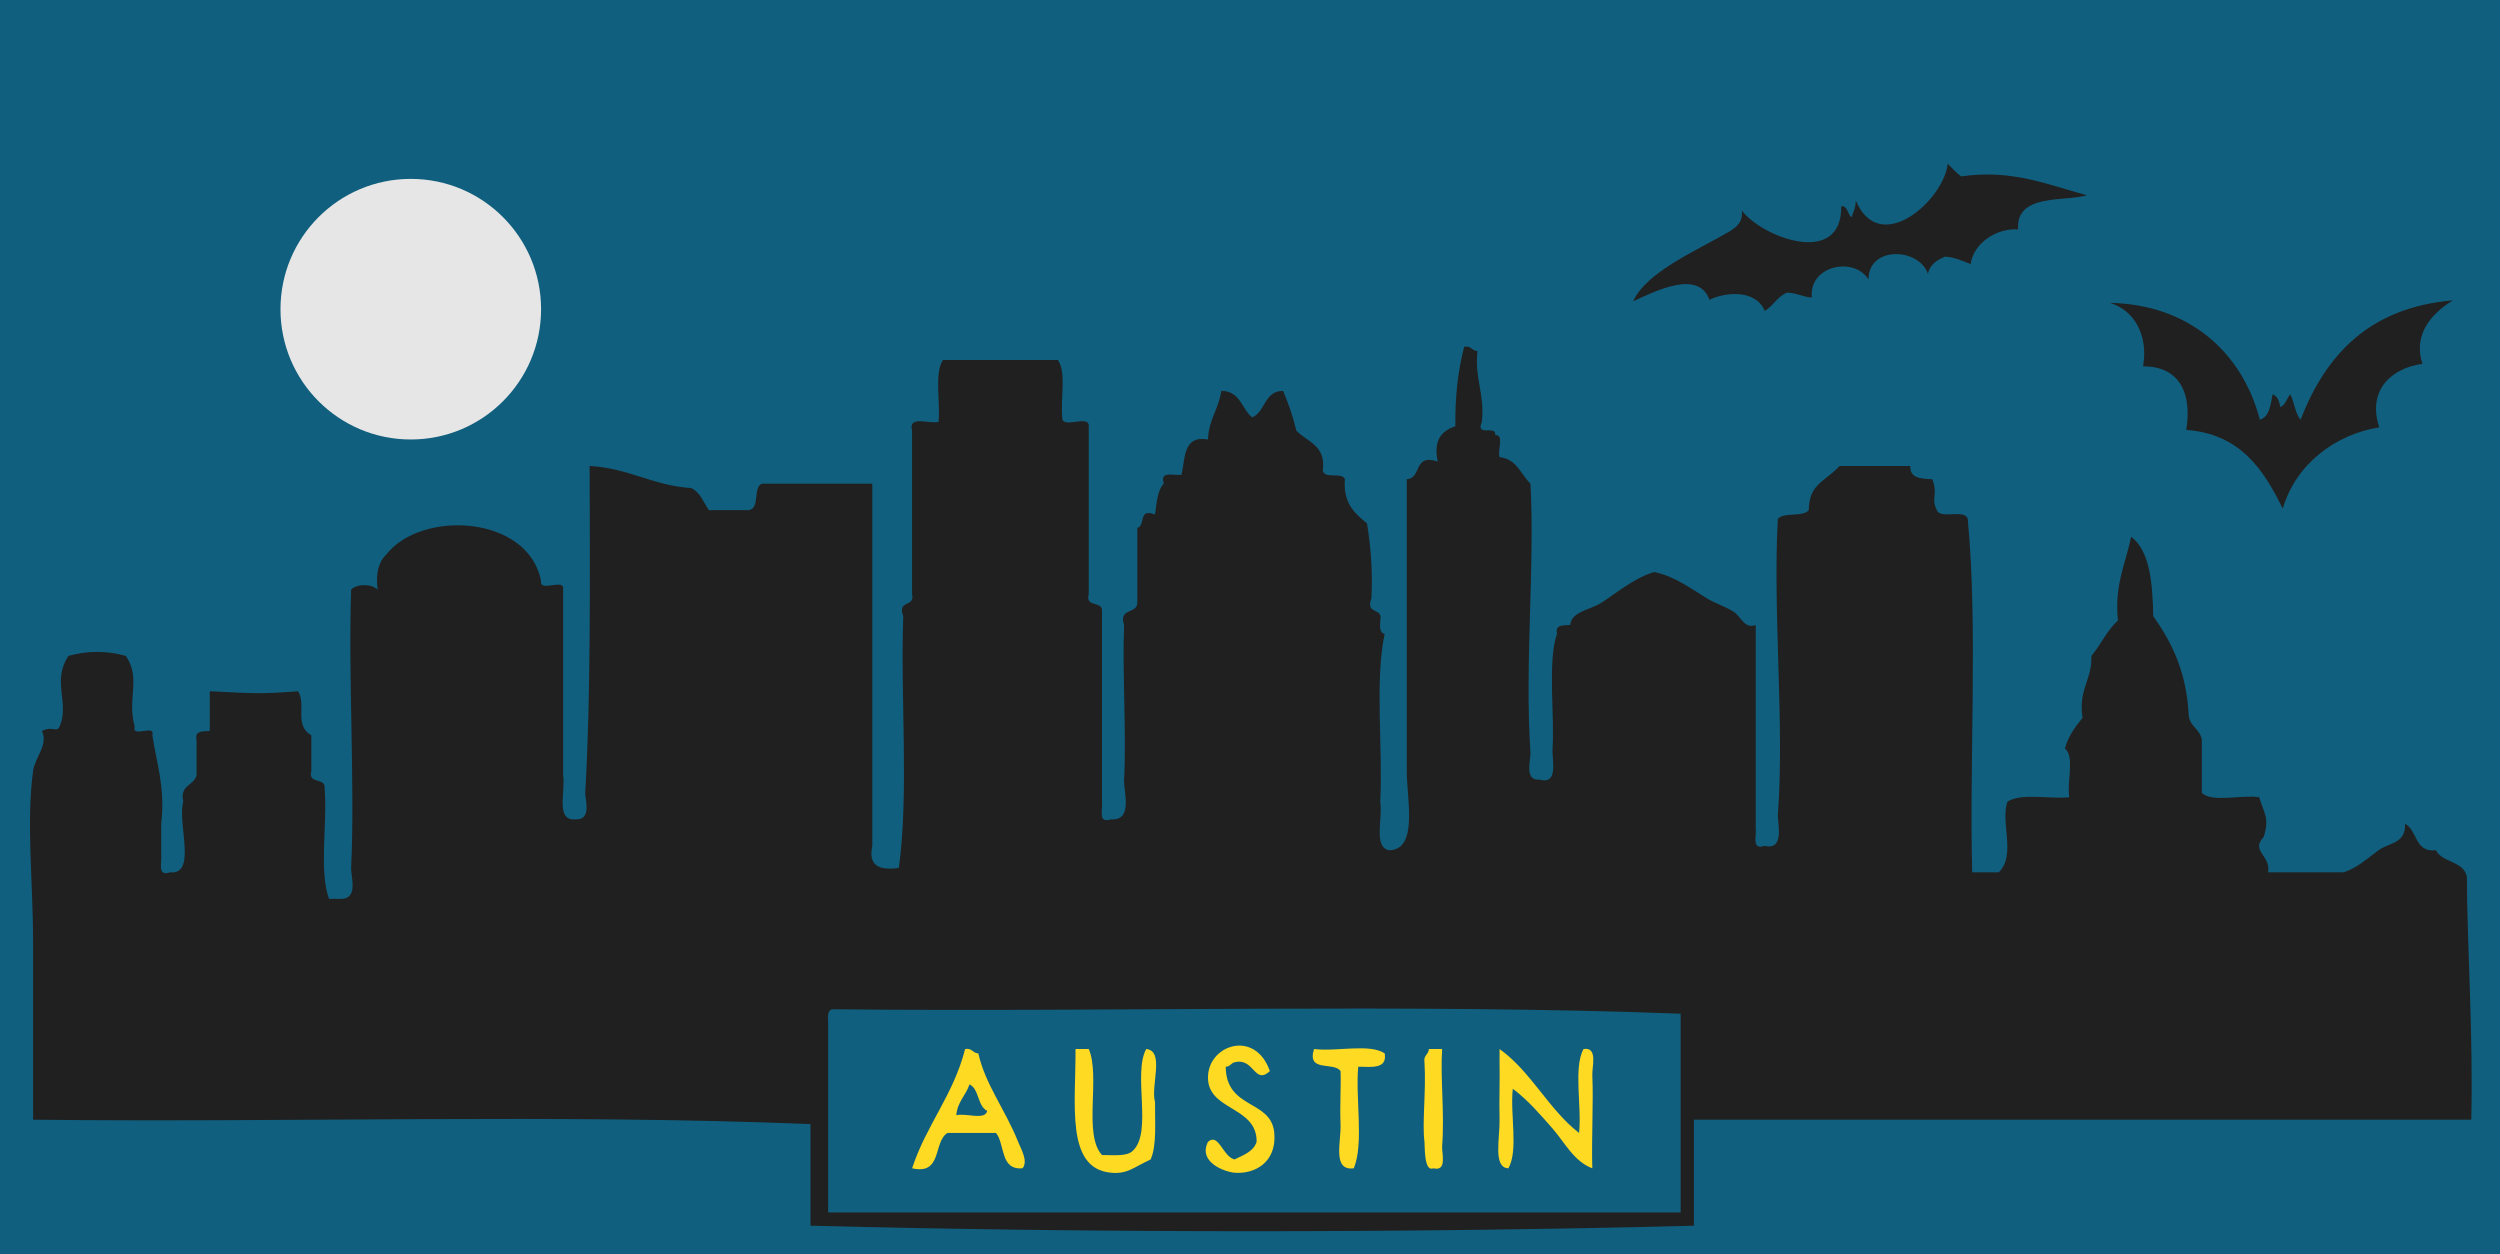 <?xml version="1.0" encoding="utf-8"?>
<!-- Generator: Adobe Illustrator 14.0.0, SVG Export Plug-In . SVG Version: 6.00 Build 43363)  -->
<!DOCTYPE svg PUBLIC "-//W3C//DTD SVG 1.0//EN" "http://www.w3.org/TR/2001/REC-SVG-20010904/DTD/svg10.dtd">
<svg version="1.0" id="Layer_1" xmlns="http://www.w3.org/2000/svg" xmlns:xlink="http://www.w3.org/1999/xlink" x="0px" y="0px"
	 width="566px" height="284px" viewBox="0 0 566 284" enable-background="new 0 0 566 284" xml:space="preserve">
<g id="_x3C_austin_x3E_">
	<rect fill-rule="evenodd" clip-rule="evenodd" fill="#115F7E" width="566" height="284"/>
	<path fill-rule="evenodd" clip-rule="evenodd" fill="#202020" d="M331.5,78.5c1.615-0.282,1.722,0.945,3,1
		c-0.693,6.359,1.693,9.641,1,16c-1.555,3.555,3.396,0.604,3,3c2.168-0.168,0.453,3.547,1,5c3.925,0.408,4.787,3.88,7,6
		c1.026,19.13-1.353,40.593,0,61c0.097,1.461-1.495,6.306,2,6c4.474,1.227,2.82-4.377,3-7c0.491-7.163-1.166-19.846,1-26
		c-0.467-2.134,1.429-1.905,3-2c0.225-3.005,4.405-3.387,7-5c2.753-1.711,7.388-5.652,12-7c4.726,0.972,8.364,3.806,12,6
		c1.877,1.133,4.1,1.804,6,3c1.663,1.047,2.416,3.965,5,3c0,13,0,26,0,39c0,2.333,0,4.667,0,7c0.228,1.772-1.008,5.008,2,4
		c4.696,1.177,2.881-5.482,3-7c1.561-19.902-1.167-46.025,0-67c1.334-1.666,5.666-0.334,7-2c0.114-5.962,3.402-6.223,7-10
		c5.333,0,10.667,0,16,0c-0.145,2.812,2.449,2.884,5,3c1.365,3.866-0.435,3.944,1,7c0.845,2.155,6.375-0.375,7,2
		c2.32,24.68,0.343,53.657,1,80c2,0,4,0,6,0c4.051-3.83,0.292-11.508,2-16c2.989-2.011,9.435-0.565,14-1
		c-0.633-3.367,1.288-9.289-1-11c0.754-2.913,2.375-4.959,4-7c-1.044-6.377,2.175-8.492,2-14c2.131-2.535,3.519-5.814,6-8
		c-0.823-8.157,1.755-12.912,3-19c4.305,3.362,4.831,10.502,5,18c4.153,5.847,7.478,12.522,8,22c0.016,2.984,2.6,3.4,3,6
		c0,4,0,8,0,12c2.366,2.3,8.976,0.358,13,1c1.124,3.858,2.365,4.621,1,9c-3.065,3.184,1.691,4.185,1,8c5.667,0,11.333,0,17,0
		c2.949-0.821,5.58-3.221,8-5c2.372-1.744,6.191-1.448,6-6c2.868,1.465,2.111,6.556,7,6c1.456,2.877,6.291,2.376,7,6
		c0.061,15.646,1.459,35.807,1,55c-58.666,0-117.333,0-176,0c0,8,0,16,0,24c-64.337,1.666-135.662,1.666-200,0
		c0-7.667,0-15.333,0-23c-56.667-2.333-117.666-0.333-176-1c0-12.539,0-26.552,0-40c0-13.559-1.584-27.391,0-39
		c0.413-3.026,3.486-5.915,2-9c2.503-1.275,3.13,0.509,4-1c2.313-5.39-1.837-10.247,2-16c4.242-1.209,8.758-1.209,13,0
		c3.512,5.154,0.208,9.463,2,16c-0.715,2.715,4.715-0.715,4,2c0.958,6.376,2.958,11.708,2,20c0,2.333,0,4.667,0,7
		c0.228,1.772-1.008,5.008,2,4c6.188,0.617,1.59-11.209,3-16c-0.869-3.869,2.442-3.558,3-6c0-2.667,0-5.333,0-8
		c-0.467-2.134,1.429-1.905,3-2c0-3,0-6,0-9c9.296,0.435,11.078,0.701,20,0c1.935,3.199-1.008,7.571,3,10c0,2.667,0,5.333,0,8
		c-0.88,3.213,3.296,1.37,3,4c0.659,8.007-1.324,18.657,1,25c1,0,2,0,3,0c3.646-0.246,1.912-5.165,2-7
		c0.898-18.788-0.674-43.008,0-63c1.279-1.368,4.721-1.368,6,0c-0.484-3.817,0.284-6.383,2-8c7.979-10.11,32.068-8.886,35,6
		c-0.451,2.784,5.451-0.784,5,2c0,14,0,28,0,42c0.612,3.722-1.891,10.557,3,10c3.548,0.1,1.929-4.807,2-6
		c1.291-21.604,1.057-49.728,1-74c8.854,0.479,14.235,4.432,23,5c2.052,0.948,2.771,3.229,4,5c3,0,6,0,9,0
		c2.645-0.355,0.904-5.096,3-6c8.333,0,16.667,0,25,0c0,27.333,0,54.667,0,82c-1.003,4.67,1.744,5.59,6,5
		c2.332-17.002,0.335-38.332,1-57c-1.448-3.781,2.748-1.919,2-5c0-12.333,0-24.667,0-37c-0.947-3.614,3.938-1.395,6-2
		c0.435-4.565-1.011-11.011,1-14c8.667,0,17.333,0,26,0c1.968,2.698,0.595,8.738,1,13c-0.164,2.831,6.164-0.831,6,2
		c0,12.667,0,25.333,0,38c-0.88,3.213,3.296,1.37,3,4c0,12.333,0,24.667,0,37c0,2,0,4,0,6c0.228,1.772-1.008,5.008,2,4
		c5.152,0.402,2.853-6.34,3-9c0.553-10.025-0.413-24.367,0-35c-1.281-3.948,2.914-2.42,3-5c0-5.667,0-11.333,0-17
		c1.93-0.404,0.087-4.58,4-3c0.389-2.611,0.514-5.486,2-7c-1.008-3.008,2.228-1.772,4-2c0.875-3.792,0.337-8.997,6-8
		c0.134-4.533,2.447-6.887,3-11c4.329,0.005,4.602,4.065,7,6c3.05-1.283,2.676-5.991,7-6c1.189,2.811,2.25,5.75,3,9
		c2.435,2.565,6.741,3.259,6,9c0.257,2.077,4.394,0.273,5,2c-0.457,5.457,2.257,7.743,5,10c0.842,5.158,1.305,10.695,1,17
		c-1.448,3.781,2.748,1.919,2,5c-0.086,1.419-0.165,2.832,1,3c-2.28,10.72-0.373,25.627-1,38c0.622,3.712-1.625,10.292,2,11
		c6.679-0.083,4-11.664,4-18c0-20.13,0-45.654,0-66c3.465-0.202,1.432-5.902,7-4c-1.038-5.038,1.021-6.979,4-8
		C329.411,89.744,330.1,83.766,331.5,78.5z M187.5,231.5c0,14.333,0,28.667,0,43c64.334,0,128.667,0,193,0c0-15,0-30,0-45
		c-62.003-2.331-128.331-0.335-192-1C187.335,228.668,187.414,230.081,187.5,231.5z"/>
	<path fill-rule="evenodd" clip-rule="evenodd" fill="#FFDA23" d="M218.5,237.5c1.615-0.282,1.722,0.945,3,1
		c1.545,6.999,6.104,12.735,9,20c0.674,1.692,2.321,4.392,1,6c-5.121,0.454-3.926-5.407-6-8c-3.667,0-7.333,0-11,0
		c-3.277,2.056-1.085,9.582-8,8C209.705,254.705,215.873,247.873,218.5,237.5z M216.5,252.5c2.072-0.595,6.569,1.236,7-1
		c-2.242-1.091-1.758-4.909-4-6C218.669,248.003,216.76,249.427,216.5,252.5z"/>
	<path fill-rule="evenodd" clip-rule="evenodd" fill="#FFDA23" d="M243.5,237.5c1,0,2,0,3,0c2.699,6.301-1.337,19.337,3,24
		c2.656-0.01,5.711,0.378,7-1c4.468-4.199-0.065-17.398,3-23c4.269,0.398,0.953,8.38,2,12c-0.055,4.612,0.443,9.776-1,13
		c-3.965,1.83-5.218,3.357-9,3C241.2,264.527,243.577,249.955,243.5,237.5z"/>
	<path fill-rule="evenodd" clip-rule="evenodd" fill="#FFDA23" d="M287.5,242.5c-3.535,3.241-3.516-3.134-8-2
		c-0.81,0.19-0.997,1.003-2,1c0.082,9.763,10.324,7.365,11,15c0.592,6.693-4.496,9.372-9,9c-2.224-0.184-8.349-2.382-6-7
		c2.409-2.115,3.313,3.337,6,4c1.991-1.009,4.271-1.729,5-4c0.112-8.247-11.461-6.936-11-15
		C273.903,236.443,284.213,233.104,287.5,242.5z"/>
	<path fill-rule="evenodd" clip-rule="evenodd" fill="#FFDA23" d="M297.5,237.5c5.017,0.65,12.644-1.311,16,1
		c0.582,3.582-2.959,3.041-6,3c-0.658,7.342,1.322,17.322-1,23c-4.944,0.657-2.832-6.043-3-10c-0.181-4.247,0.14-8.729,0-12
		C302.033,240.3,295.781,242.885,297.5,237.5z"/>
	<path fill-rule="evenodd" clip-rule="evenodd" fill="#FFDA23" d="M323.5,237.5c1,0,2,0,3,0c-0.441,6.458,0.579,14.474,0,22
		c-0.118,1.533,1.214,5.804-2,5c-2.16,0.919-1.888-5.162-2-6c-0.566-4.247,0.411-11.605,0-18
		C322.218,238.885,323.445,238.778,323.5,237.5z"/>
	<path fill-rule="evenodd" clip-rule="evenodd" fill="#FFDA23" d="M339.5,237.5c7.19,5.143,11.046,13.621,18,19
		c0.654-6.012-1.317-14.65,1-19c3.335-0.551,1.902,4.038,2,6c0.281,5.656-0.208,14.475,0,21c-4.162-1.527-6.302-5.928-9-9
		c-2.752-3.134-5.611-6.474-9-9c-0.653,5.68,1.315,13.982-1,18c-3.541-0.091-1.902-6.898-2-11c-0.109-4.584,0.085-9.308,0-13
		C339.5,239.5,339.5,238.5,339.5,237.5z"/>
</g>
<circle id="_x3C_moon_x3E_" fill-rule="evenodd" clip-rule="evenodd" fill="#E6E6E6" cx="93" cy="70" r="29.5"/>
<path id="_x3C_batWingS_x3E_" fill-rule="evenodd" clip-rule="evenodd" fill="#202020" d="M394.359,47.668
	c4.464,5.989,22.635,12.991,22.502-0.944c1.471-0.274,1.396,1.91,2.353,2.453c0.386-1.218,0.964-2.315,0.929-3.798
	c5.438,12.955,19.999-0.152,20.818-8.332c0.98,1.021,1.938,2.079,3.051,2.892c11.445-1.686,19.589,1.882,28.474,4.271
	c-4.813,1.485-16.243-0.492-15.575,7.734c-4.739-0.373-10.059,2.985-10.768,7.835c-1.832-0.7-3.581-1.533-5.763-1.676
	c-2.056,0.817-3.52,2.006-3.899,3.877c-2.064-5.932-13.445-6.354-13.46,1.274c-3.388-5.341-13.596-3.011-12.812,4.116
	c-2.029-0.128-3.532-1.093-5.633-1.107c-2.314,0.979-3.053,2.95-5.035,4.137c-2.061-4.954-8.907-4.285-12.532-2.524
	c-2.412-6.77-11.771-2.24-17.258,0.347c2.932-6.646,14.45-11.518,21.537-15.67C393.301,51.374,394.602,50.231,394.359,47.668z"/>
<path id="_x3C_batWingsT_x3E_" fill-rule="evenodd" clip-rule="evenodd" fill="#202020" d="M477.708,68.575
	c17.504,0.324,29.833,10.805,33.931,26.453c2.197-0.677,2.387-3.362,2.875-5.75c1.136,0.397,1.533,1.533,1.726,2.875
	c1.271-0.454,1.438-2.011,2.3-2.875c0.876,1.808,1.089,4.278,2.3,5.75c5.746-14.766,15.603-25.42,34.505-27.028
	c-4.171,2.542-9.227,7.254-6.9,14.377c-6.768,0.903-12.627,5.772-9.776,14.377c-9.801,1.55-18.866,8.186-21.853,18.402
	c-4.364-8.863-9.565-16.888-21.854-17.827c1.34-8.044-1.373-14.457-9.776-14.377C486.393,76.096,483.356,70.295,477.708,68.575z"/>
</svg>
